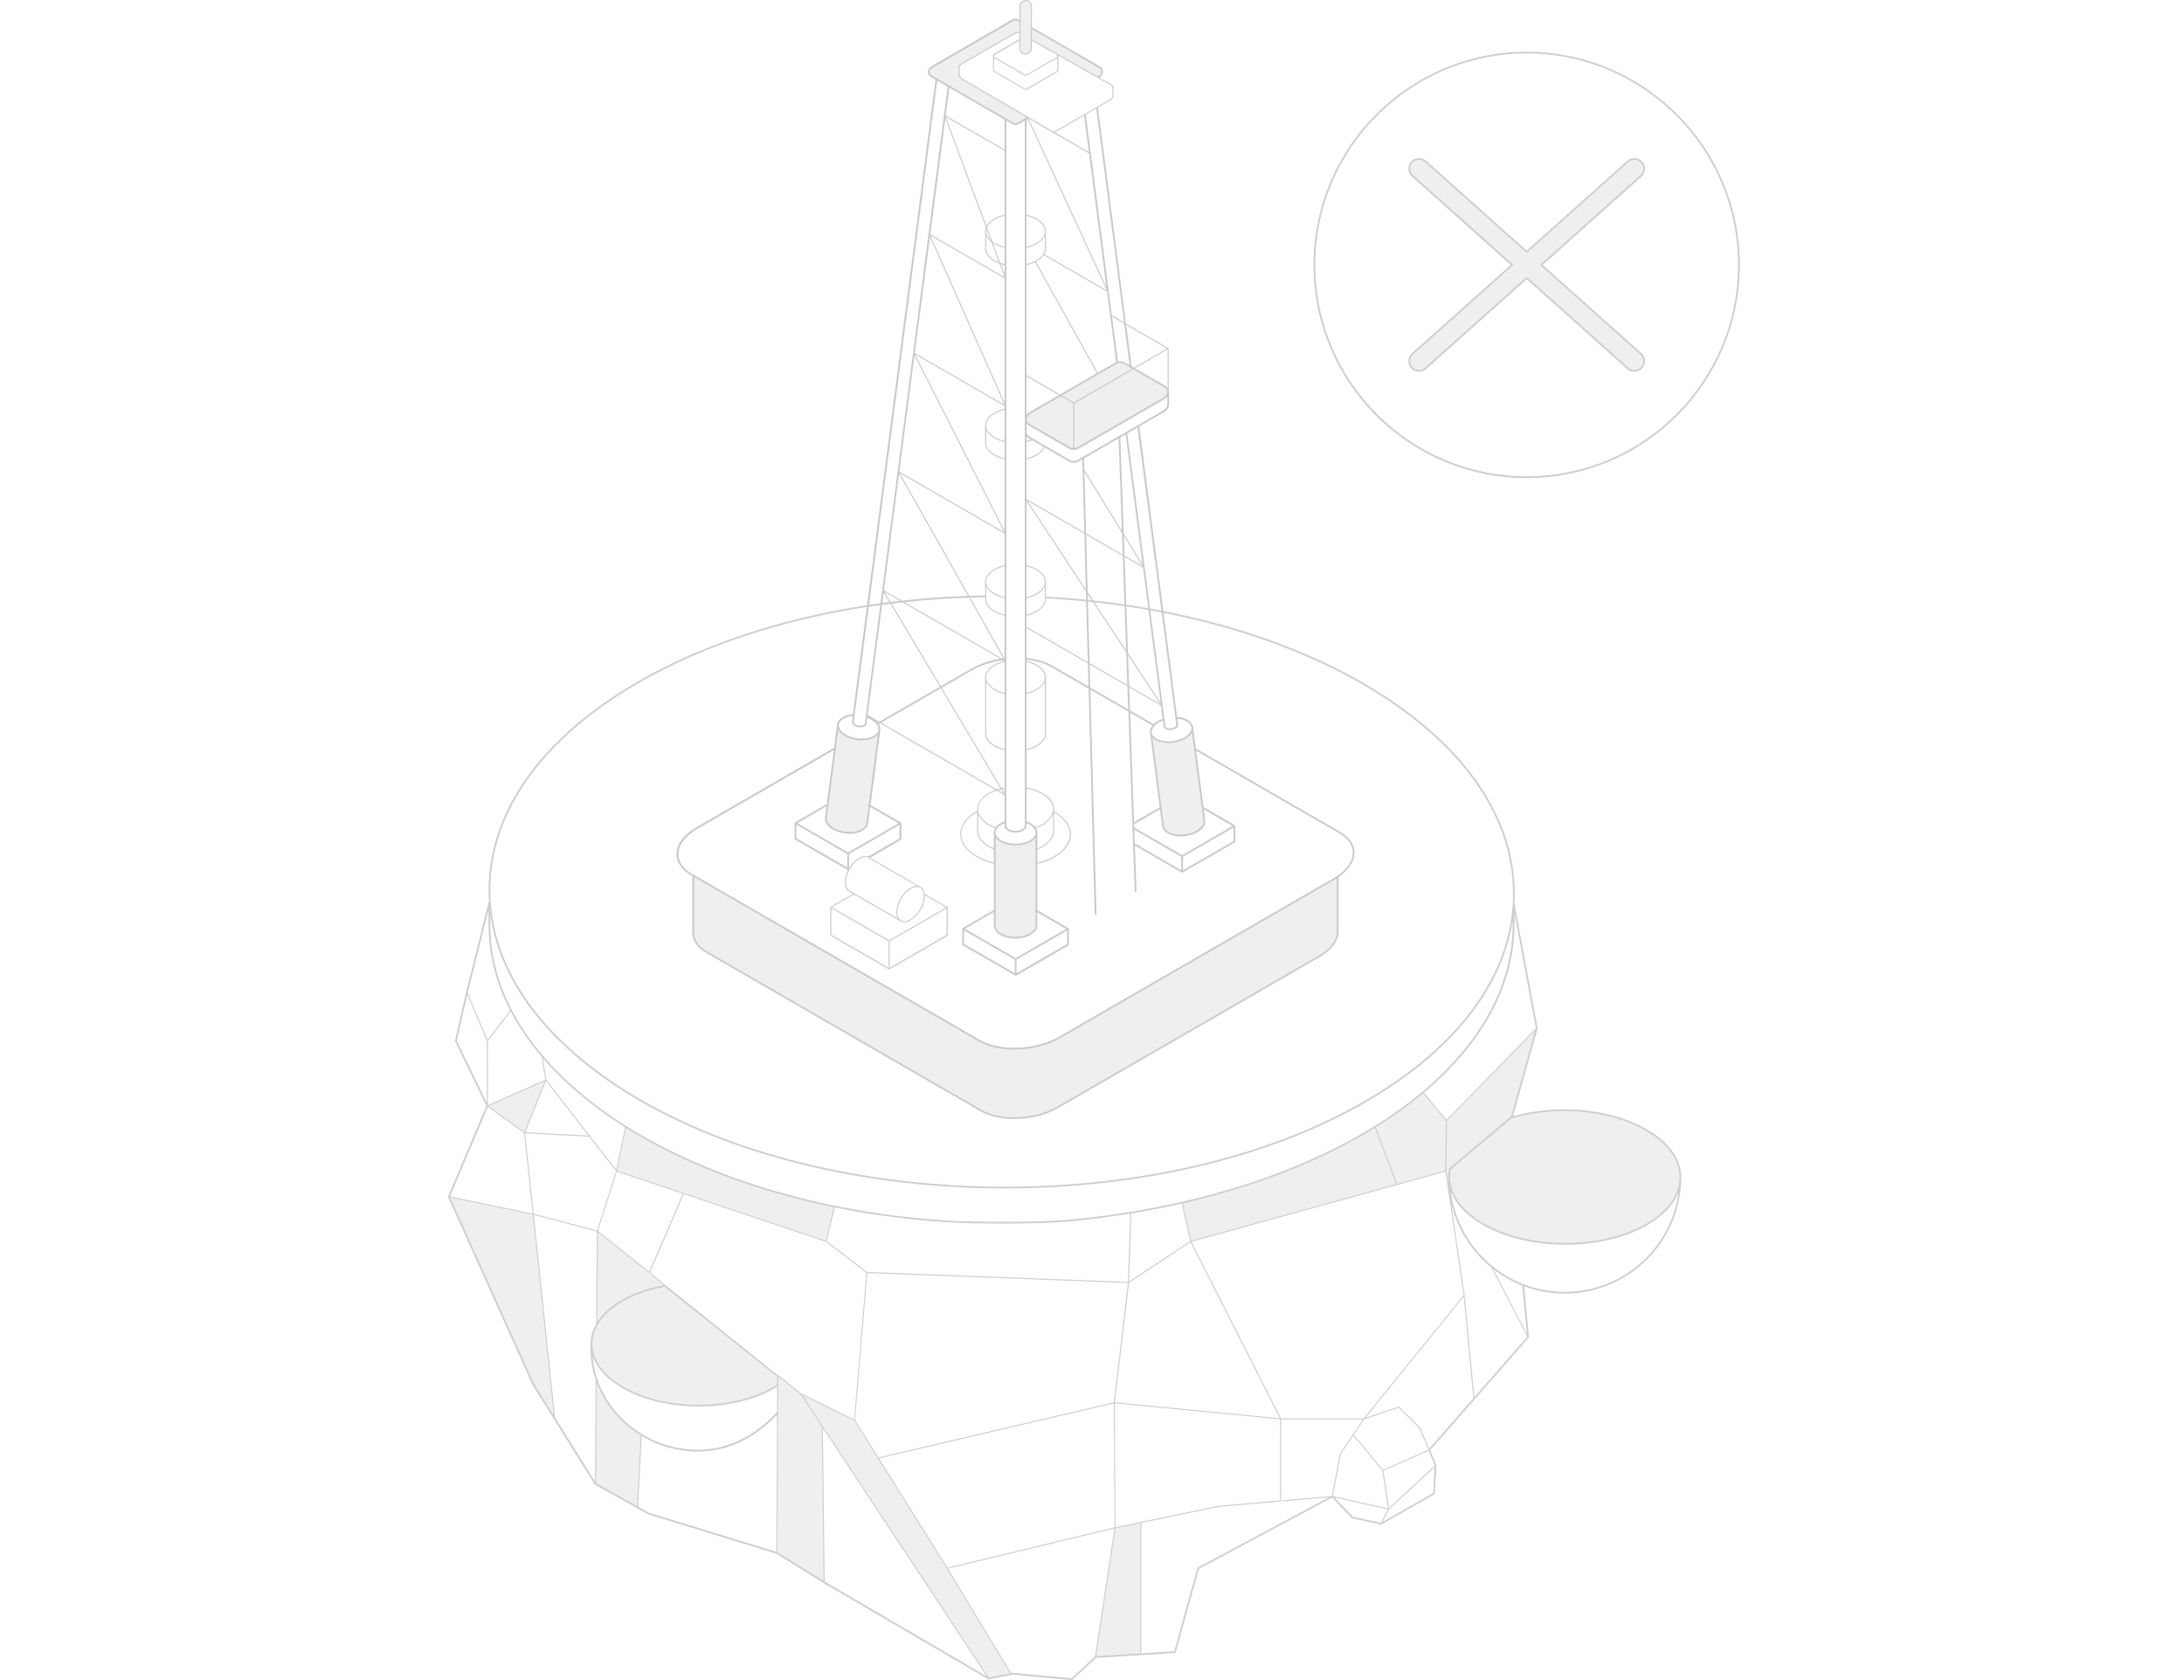 <svg width="390" height="300" viewBox="0 0 390 300" fill="none" xmlns="http://www.w3.org/2000/svg">
    <g opacity="0.3">
        <path d="M157.031 130.026C156.88 131.204 155.47 132.293 152.876 131.94C150.434 131.6 149.483 130.297 149.641 129.12L147.488 146.053C147.337 147.23 148.86 148.401 150.9 148.672C152.939 148.942 154.714 148.2 154.872 147.023L157.031 130.026Z" fill="#C9C9C9"/>
    </g>
    <g opacity="0.3">
        <path d="M205.496 131.197C205.949 132.016 207.592 132.859 209.67 132.494C212.823 131.946 212.937 130.222 212.786 129.044L215.064 146.525C215.215 147.702 213.692 148.873 211.652 149.144C209.613 149.408 207.838 148.672 207.68 147.495L205.943 134.137L205.496 131.197Z" fill="#C9C9C9"/>
    </g>
    <g opacity="0.3">
        <path d="M185.067 148.659V165.278C185.067 166.467 183.399 167.43 181.347 167.43C179.289 167.43 177.627 166.467 177.627 165.278L177.64 148.508C177.64 149.698 178.559 150.812 181.347 150.812C183.664 150.812 185.067 149.849 185.067 148.659Z" fill="#C9C9C9"/>
    </g>
    <g opacity="0.3">
        <path d="M274.419 183.596L258.291 200.107L258.19 209.279L258.637 212.162L259.084 208.391L270.056 199.484L274.419 183.596Z" fill="#C9C9C9"/>
    </g>
    <g opacity="0.3">
        <path d="M124.556 156.767L174.883 185.824C178.559 187.945 184.986 187.681 189.235 185.226L238.203 156.956L238.889 156.528V166.448C238.832 167.965 237.699 169.545 235.54 170.792L188.864 197.74C184.816 200.075 178.691 200.334 175.185 198.307L126.161 170.005C124.524 169.061 123.75 167.783 123.8 166.448V156.333L124.556 156.767Z" fill="#C9C9C9"/>
    </g>
    <g opacity="0.3">
        <path d="M191.049 79.983L183.842 75.822C182.828 75.236 182.954 74.21 184.125 73.537L199.226 65.032C199.661 64.78 200.316 64.755 200.693 64.969L207.901 69.13C208.914 69.716 208.788 70.742 207.618 71.415L192.516 79.919C192.076 80.171 191.421 80.197 191.049 79.983Z" fill="#C9C9C9"/>
    </g>
    <g opacity="0.3">
        <path d="M171.283 13.244V12.017C171.283 11.809 171.383 11.595 171.591 11.476L181.367 5.861C181.562 5.747 181.795 5.747 181.99 5.861L182.11 5.923L182.129 5.93C182.135 5.212 182.135 4.488 182.141 3.783L182.116 3.764L181.808 3.588C181.524 3.424 181.178 3.424 180.901 3.588L166.31 12.023C165.705 12.376 165.705 13.244 166.31 13.597L180.901 22.038C181.184 22.202 181.531 22.202 181.808 22.038L183.614 20.993L171.767 14.069C171.465 13.912 171.283 13.591 171.283 13.244Z" fill="#C9C9C9"/>
        <path d="M196.386 12.036L184.18 4.973C184.18 5.533 184.174 6.547 184.174 7.094L196.04 13.811L196.386 13.609C196.99 13.257 196.99 12.388 196.386 12.036Z" fill="#C9C9C9"/>
    </g>
    <g opacity="0.3">
        <path d="M183.136 9.631C183.13 9.631 183.13 9.631 183.136 9.631C182.563 9.625 182.11 9.165 182.116 8.605C182.129 6.496 182.141 3.229 182.16 1.121C182.167 0.56 182.62 0.107 183.18 0.107H183.186C183.753 0.113 184.206 0.573 184.2 1.133C184.187 3.242 184.168 6.503 184.156 8.611C184.156 9.178 183.696 9.631 183.136 9.631Z" fill="#C9C9C9"/>
    </g>
    <g opacity="0.3">
        <path d="M97.469 192.855C97.336 192.755 87.025 197.476 87.025 197.476L93.673 202.266L97.469 192.855Z" fill="#C9C9C9"/>
    </g>
    <g opacity="0.3">
        <path d="M269.785 199.591C277.566 197.236 287.411 197.973 293.983 201.769C302.078 206.44 302.116 213.993 294.077 218.639C286.032 223.285 272.952 223.259 264.863 218.589C260.198 215.894 258.209 212.25 258.902 208.756L269.785 199.591Z" fill="#C9C9C9"/>
    </g>
    <g opacity="0.3">
        <path d="M106.473 246.557L106.75 246.821C106.649 246.569 106.561 246.324 106.479 246.072L106.473 246.557Z" fill="#C9C9C9"/>
        <path d="M106.34 264.988L113.843 269.168L114.404 256.276C110.973 254.01 108.203 250.522 106.749 246.821L106.472 246.557L106.34 264.988Z" fill="#C9C9C9"/>
        <path d="M106.667 219.835L106.541 236.932C109.852 230.58 118.74 229.516 118.929 229.668L106.667 219.835Z" fill="#C9C9C9"/>
    </g>
    <g opacity="0.3">
        <path d="M138.984 245.688L138.72 277.294L147.167 282.551L146.84 254.683L143.007 248.886L138.984 245.688Z" fill="#C9C9C9"/>
    </g>
    <path opacity="0.3" d="M171.289 283.596C171.289 283.596 153.115 253.959 152.593 253.601C152.064 253.242 143.006 248.886 143.006 248.886L171.289 291.728L176.576 299.736L180.517 298.842L171.289 283.596Z" fill="#C9C9C9"/>
    <g opacity="0.3">
        <path d="M199.093 272.813L203.713 271.856V295.392L195.618 295.908L199.093 272.813Z" fill="#C9C9C9"/>
    </g>
    <g opacity="0.3">
        <path d="M111.746 201.039C121.856 207.478 134.622 212.483 149.018 215.435L147.552 221.673L122.045 213.106L110.104 209.096L111.746 201.039Z" fill="#C9C9C9"/>
    </g>
    <g opacity="0.3">
        <path d="M211.124 214.73C224.356 211.784 236.121 207.308 245.607 201.366L249.447 211.513L212.628 221.673L211.124 214.73Z" fill="#C9C9C9"/>
    </g>
    <g opacity="0.3">
        <path d="M245.607 201.366C248.717 199.415 251.581 197.337 254.175 195.134L258.292 200.107L258.191 209.096L249.447 211.507L245.607 201.366Z" fill="#C9C9C9"/>
    </g>
    <g opacity="0.3">
        <path d="M80.159 213.698L95.229 216.807L98.93 252.958L95.198 247.161L80.159 213.698Z" fill="#C9C9C9"/>
    </g>
    <g opacity="0.3">
        <path d="M118.778 229.542C116.083 230.064 113.339 230.926 111.192 232.167C103.771 236.453 103.808 243.422 111.274 247.734C118.746 252.046 130.813 252.071 138.235 247.784C138.462 247.652 138.669 247.513 138.877 247.381L138.909 245.707L118.778 229.542Z" fill="#C9C9C9"/>
    </g>
    <path d="M300.233 210.179C300.195 206.949 298.011 203.922 294.064 201.643C287.694 197.96 278.157 197.054 270.182 199.326L274.569 183.64C274.575 183.614 274.575 183.589 274.569 183.57L270.44 161.356C270.471 160.777 270.496 160.191 270.496 159.612C270.496 145.386 260.884 131.997 243.422 121.919C228.163 113.106 208.026 107.642 186.63 106.528L186.592 106.842C207.938 107.957 228.05 113.402 243.265 122.189C260.62 132.211 270.182 145.499 270.182 159.606C270.182 173.587 260.765 186.724 243.674 196.594C225.992 206.805 202.751 211.904 179.448 211.904C155.962 211.904 132.412 206.717 114.478 196.362C97.124 186.34 87.562 173.052 87.562 158.939C87.562 144.958 96.979 131.82 114.069 121.95C125.406 115.403 139.57 110.701 155.011 108.353C155.099 108.341 155.156 108.259 155.143 108.177C155.131 108.089 155.055 108.032 154.967 108.045C139.482 110.399 125.287 115.114 113.912 121.679C96.721 131.606 87.247 144.838 87.247 158.939C87.247 159.663 87.278 160.38 87.329 161.091C87.285 161.11 87.247 161.142 87.234 161.192L83.237 177.156L81.248 185.824C81.242 185.862 81.242 185.893 81.26 185.925L86.857 197.476L80.014 213.635C79.995 213.672 79.995 213.723 80.014 213.76L95.065 247.236L106.207 265.064C106.22 265.089 106.239 265.108 106.264 265.12L115.737 270.395L138.644 277.433L147.079 282.677L176.489 299.861C176.514 299.874 176.539 299.88 176.571 299.88C176.583 299.88 176.59 299.88 176.602 299.88L180.864 299.024L191.376 300C191.383 300 191.389 300 191.389 300C191.427 300 191.465 299.987 191.496 299.956L195.676 296.053L209.814 295.147C209.883 295.14 209.94 295.096 209.959 295.033L214.094 280.146L237.883 267.399L241.351 271.063C241.37 271.088 241.402 271.1 241.433 271.107L246.551 272.233C246.589 272.24 246.626 272.233 246.664 272.214L256.132 266.845C256.176 266.82 256.207 266.769 256.213 266.719L256.503 261.671C256.503 261.645 256.503 261.62 256.49 261.601L255.395 258.932L272.989 238.852C273.014 238.82 273.033 238.776 273.027 238.732L272.171 229.68C274.424 230.524 276.86 230.989 279.404 230.989C290.816 230.989 300.114 221.755 300.214 210.361C300.214 210.324 300.221 210.286 300.221 210.248C300.24 210.248 300.24 210.235 300.24 210.229C300.24 210.216 300.24 210.198 300.24 210.185C300.24 210.179 300.233 210.179 300.233 210.179ZM269.861 199.314C269.854 199.32 269.703 199.459 269.684 199.471L258.794 208.63C258.769 208.655 258.75 208.687 258.744 208.718C258.649 209.203 258.605 209.694 258.612 210.172C258.612 210.695 258.637 211.205 258.675 211.715L258.291 209.083L258.391 200.138L274.141 184.011L269.861 199.314ZM243.517 253.267H228.761L212.766 221.73L258.114 209.216L261.35 231.279L243.517 253.267ZM243.617 253.443L249.755 251.385L253.437 255.023C253.525 255.218 254.35 257.119 255.087 258.844C255.087 258.85 255.08 258.863 255.074 258.876L246.947 262.464L241.767 256.188L243.617 253.443ZM198.899 250.403L156.862 260.248L152.682 253.569L154.879 227.32L171.283 227.943L201.41 229.088L198.899 250.403ZM199.006 272.737L192.107 274.405L169.193 279.938L156.975 260.418L198.899 250.598L199.006 272.737ZM138.94 245.619C138.934 245.612 118.828 229.479 118.828 229.479H118.822C118.816 229.472 118.803 229.472 118.797 229.472L116.096 227.2L122.108 213.225L147.514 221.761L154.703 227.276L152.518 253.462L143.063 248.81L139.047 245.619C139.01 245.594 138.972 245.6 138.94 245.619ZM110.739 252.952C107.831 249.912 106.125 246.11 105.823 242.075C106.547 244.265 108.379 246.28 111.167 247.885C114.925 250.05 119.854 251.139 124.783 251.139C129.668 251.139 134.534 250.069 138.242 247.935C138.393 247.847 138.67 247.683 138.77 247.583L138.758 252.102C138.833 251.951 138.544 252.335 138.519 252.367C134.742 256.509 129.693 258.876 124.657 258.876C119.42 258.882 114.346 256.723 110.739 252.952ZM138.758 247.23L138.626 247.325C138.449 247.444 138.267 247.558 138.072 247.671C130.719 251.92 118.715 251.895 111.318 247.62C107.749 245.562 105.785 242.83 105.785 239.941C105.785 237.083 107.724 234.389 111.237 232.355C113.685 230.939 116.625 230.171 118.69 229.768L138.77 245.814L138.758 247.23ZM87.127 185.893L91.188 180.599C92.648 183.388 94.499 186.088 96.708 188.682L97.375 192.805L87.14 197.331L87.134 197.312L87.127 185.893ZM212.521 221.629L201.624 228.824L202.021 216.681C205.099 216.178 208.108 215.586 211.035 214.919C211.029 214.938 211.023 214.95 211.029 214.969L212.521 221.629ZM249.32 211.444L212.697 221.554L211.211 214.925C211.205 214.906 211.193 214.894 211.18 214.881C224.456 211.853 236.126 207.208 245.518 201.404L249.32 211.444ZM245.676 201.309C248.735 199.408 251.555 197.388 254.111 195.254L258.202 200.145L258.102 209.027L249.509 211.4L245.701 201.334C245.695 201.322 245.688 201.322 245.676 201.309ZM228.541 253.254L199.094 250.397L201.612 229.057L212.59 221.812L228.541 253.254ZM201.423 228.9L171.283 227.754L154.816 227.124L147.646 221.629L149.075 215.605C156.194 217.059 163.622 217.984 171.151 218.362C171.22 218.362 174.852 218.482 179.36 218.482C183.306 218.482 187.927 218.394 191.408 218.054C194.958 217.707 198.439 217.26 201.826 216.706L201.423 228.9ZM147.482 221.547L110.217 209.033L111.765 201.385C121.755 207.648 134.383 212.583 148.886 215.567L147.482 221.547ZM121.919 213.162L115.939 227.074L106.78 219.797L110.166 209.216L121.919 213.162ZM110.059 208.876L97.564 192.818L96.941 188.959C100.806 193.441 105.748 197.589 111.602 201.278L110.059 208.876ZM105.074 202.77L93.819 202.172L97.501 193.044L105.074 202.77ZM97.3 193.038L93.636 202.115L87.222 197.495L97.3 193.038ZM105.225 202.971L110.009 209.115L106.616 219.715L95.317 216.732L93.781 202.367L105.225 202.971ZM106.767 220.024L115.92 227.294L118.526 229.491C116.442 229.9 113.528 230.681 111.079 232.091C109.09 233.237 107.592 234.603 106.648 236.095L106.767 220.024ZM228.604 253.45L228.579 267.928L217.544 268.884L199.188 272.699L199.081 250.585L228.604 253.45ZM270.446 165.026C270.446 164.887 270.446 164.617 270.452 164.283C270.452 163.937 270.459 163.534 270.459 163.131L274.261 183.583L274.242 183.64L258.297 199.968L254.256 195.134C264.529 186.504 270.446 176.117 270.446 165.026ZM114.321 196.632C132.305 207.012 155.899 212.212 179.448 212.212C202.802 212.212 226.105 207.101 243.831 196.865C259.09 188.059 268.255 176.646 270.131 164.34C270.131 164.642 270.125 164.894 270.125 165.026C270.125 191.168 237.008 213.339 191.376 217.751C183.936 218.469 171.283 218.06 171.157 218.06C163.616 217.682 156.176 216.751 149.043 215.29C134.484 212.306 121.825 207.352 111.828 201.07L111.677 200.976C96.519 191.395 87.555 178.736 87.555 165.252C87.555 165.108 87.555 164.837 87.549 164.503C87.549 164.132 87.543 163.698 87.543 163.269C89.293 175.859 98.641 187.58 114.321 196.632ZM83.539 177.231L87.234 162.489C87.234 163.106 87.241 163.899 87.241 164.497C87.241 164.831 87.247 165.101 87.247 165.24C87.247 170.465 88.582 175.563 91.087 180.41L87.052 185.673L83.527 177.282L83.539 177.231ZM81.569 185.843L83.457 177.597L86.932 185.881V196.922L81.569 185.843ZM87.121 197.658L93.586 202.316L95.122 216.688L80.354 213.641L87.121 197.658ZM95.342 247.092L80.398 213.842L95.141 216.883L98.886 252.763L95.342 247.092ZM106.251 264.541L99.119 253.128L95.336 216.927L106.578 219.904L106.459 236.416C105.81 237.542 105.471 238.732 105.471 239.953C105.471 239.972 105.471 239.991 105.471 240.01C105.471 240.01 105.471 240.01 105.471 240.016C105.376 242.219 105.691 244.379 106.383 246.424L106.251 264.541ZM106.459 264.868L106.44 264.843L106.566 246.941C107.416 249.219 108.744 251.334 110.5 253.173C111.665 254.387 112.98 255.439 114.403 256.307L113.761 268.935L106.459 264.868ZM138.626 277.099L115.863 270.112L113.95 269.042L114.592 256.421C117.607 258.221 121.088 259.209 124.657 259.209C129.718 259.209 134.792 256.855 138.613 252.738C138.613 252.738 138.764 252.631 138.764 252.996L138.626 277.099ZM138.814 277.162L138.984 245.808L142.937 248.949L146.746 254.721L147.067 282.299L138.814 277.162ZM147.262 282.418L146.941 255.017L176.181 299.32L147.262 282.418ZM180.373 298.81L176.609 299.566L176.552 299.534L146.928 254.646C146.922 254.627 146.916 254.614 146.903 254.601L143.284 249.119L152.537 253.67L169.074 280.096L180.392 298.791C180.379 298.804 180.373 298.804 180.373 298.81ZM195.544 295.776C195.531 295.782 195.518 295.782 195.512 295.789L191.339 299.685L180.537 298.684L169.294 280.108L191.42 274.764L198.987 272.938L195.544 295.776ZM203.626 295.235L195.745 295.738L199.182 272.894L203.626 271.969V295.235ZM237.851 267.084C237.851 267.084 237.851 267.084 237.845 267.084L237.732 267.147L228.976 267.902C228.925 267.909 228.887 267.953 228.887 268.003C228.894 268.054 228.931 268.091 228.982 268.091H228.988L237.31 267.374L213.893 279.913C213.855 279.932 213.83 279.97 213.818 280.007L209.694 294.851L203.815 295.228V271.938L217.576 269.08L228.686 268.117C228.736 268.11 228.774 268.072 228.774 268.022L228.799 253.462H243.384L239.261 259.574C239.255 259.587 239.249 259.6 239.249 259.612L237.851 267.084ZM238.04 267.109L239.431 259.663L241.66 256.351L246.834 262.615L247.866 269.344L238.084 267.153L238.04 267.109ZM246.582 271.919L246.576 271.925L241.559 270.823L238.317 267.399L247.841 269.533L246.582 271.919ZM255.917 266.625L246.891 271.749L248.062 269.527L256.188 261.96L255.917 266.625ZM256.201 261.689L248.049 269.275L247.029 262.634L255.118 259.058L256.201 261.689ZM255.225 258.674C254.457 256.88 253.607 254.929 253.607 254.929C253.601 254.916 253.595 254.91 253.588 254.897L249.849 251.209C249.824 251.183 249.786 251.177 249.755 251.183L243.838 253.166L261.375 231.543L263.1 249.685L255.225 258.674ZM272.725 238.707L263.276 249.49L261.545 231.298L259.109 214.698C260.141 219.344 262.722 223.41 266.291 226.319L272.718 238.638L272.725 238.707ZM272.649 238.128L266.631 226.589C268.199 227.811 269.942 228.811 271.818 229.548L272.649 238.128ZM279.422 230.681C268.967 230.681 260.324 222.812 259.077 212.69C259.921 214.95 261.866 217.04 264.781 218.727C268.86 221.081 274.21 222.259 279.548 222.259C284.842 222.259 290.13 221.1 294.152 218.777C296.985 217.141 298.892 215.114 299.736 212.892C298.408 222.919 289.809 230.681 279.422 230.681ZM299.918 210.361C299.868 213.433 297.772 216.316 293.995 218.501C286.013 223.108 272.977 223.089 264.938 218.45C261.086 216.222 258.958 213.276 258.92 210.204C258.92 210.198 258.92 210.191 258.92 210.179C258.914 209.732 258.958 209.285 259.04 208.838L269.861 199.736C277.836 197.331 287.492 198.206 293.907 201.907C297.778 204.142 299.912 207.094 299.925 210.223C299.925 210.267 299.925 210.317 299.918 210.361Z" fill="#CECECE"/>
    <path d="M239.318 148.54L213.547 133.659L213.05 129.838C212.924 128.856 211.778 128.132 210.192 128.012L203.444 76.149C203.438 76.117 207.712 73.688 207.712 73.688C208.379 73.303 208.757 72.781 208.757 72.259V70.024C208.757 70.018 208.75 70.018 208.75 70.011C208.75 69.999 208.757 69.98 208.757 69.967C208.757 69.848 208.732 69.734 208.694 69.621V62.237C208.694 62.231 208.688 62.231 208.688 62.225C208.688 62.218 208.688 62.212 208.681 62.206C208.681 62.199 208.681 62.199 208.681 62.193C208.681 62.187 208.675 62.187 208.669 62.187C208.662 62.181 208.656 62.174 208.65 62.168C208.643 62.168 208.643 62.162 208.643 62.155L201.064 57.78L196.066 19.187C196.054 19.099 195.985 19.136 195.896 19.149C195.808 19.162 195.752 19.237 195.758 19.325L200.731 57.585L198.54 56.213C198.496 56.188 198.44 56.2 198.408 56.245C198.383 56.289 198.395 56.345 198.44 56.377L200.756 57.825L201.719 65.221L200.788 64.68C200.573 64.554 200.095 64.478 199.642 64.554L198.609 56.805L193.895 20.458C193.888 20.395 198.314 17.909 198.314 17.909C198.635 17.726 198.83 17.38 198.817 17.015L198.83 15.699C198.836 15.611 198.824 15.259 198.471 15.082L196.28 13.842L196.45 13.742C196.784 13.546 196.985 13.207 196.985 12.816C196.985 12.426 196.784 12.086 196.45 11.891L184.257 4.86C184.264 3.299 184.276 1.712 184.276 1.127C184.282 0.51 183.785 0.006 183.162 0C182.551 0 182.048 0.497 182.048 1.108C182.048 1.536 182.041 2.48 182.035 3.557C181.985 3.519 181.89 3.456 181.878 3.45C181.55 3.261 181.141 3.261 180.808 3.45L166.222 11.885C165.889 12.08 165.687 12.42 165.687 12.81C165.687 13.2 165.889 13.54 166.222 13.735L167.06 14.22L152.305 127.527C150.737 127.653 149.604 128.371 149.478 129.347L148.937 133.533L124.393 147.702C122.108 149.018 120.799 150.781 120.799 152.524C120.799 153.978 121.712 155.307 123.361 156.257L123.638 156.414V166.423C123.638 166.43 123.632 166.43 123.632 166.436C123.575 167.877 124.444 169.193 126.074 170.131L175.098 198.433C176.703 199.358 178.863 199.817 181.116 199.817C183.835 199.817 186.7 199.156 188.934 197.866L235.611 170.918C237.726 169.697 238.972 168.066 239.035 166.442V166.436V156.61C240.842 155.363 241.868 153.808 241.868 152.272C241.88 150.818 240.968 149.49 239.318 148.54ZM214.901 146.544C214.97 147.054 214.674 147.589 214.076 148.049C213.453 148.527 212.584 148.861 211.621 148.987C209.67 149.238 207.97 148.565 207.825 147.469L205.779 131.688C206.346 132.299 207.416 132.683 208.662 132.683C208.933 132.683 209.21 132.664 209.493 132.626C210.507 132.494 211.432 132.142 212.099 131.632C212.439 131.374 212.691 131.084 212.848 130.788L214.901 146.544ZM215.215 146.506L214.957 144.517L220.113 147.495L211.092 152.707L202.531 147.765L202.512 147.174L207.133 144.505L207.523 147.514C207.668 148.609 209.084 149.358 210.834 149.358C211.105 149.358 211.382 149.339 211.665 149.301C212.678 149.169 213.604 148.817 214.271 148.307C214.964 147.772 215.297 147.136 215.215 146.506ZM220.27 147.765V150.189L211.25 155.401V152.977L220.27 147.765ZM210.935 152.977V155.401L202.632 150.611L202.544 148.137L210.935 152.977ZM183.313 123.719V118.186C185.277 118.645 186.586 119.741 186.586 120.956C186.586 122.17 185.277 123.266 183.313 123.719ZM186.586 121.755V130.996C186.586 132.211 185.277 133.306 183.313 133.766V123.92C184.956 123.543 186.152 122.724 186.586 121.755ZM184.956 147.891C184.969 147.891 185.088 147.847 185.101 147.847C186.599 147.274 187.631 146.399 188.034 145.405V148.376C188.047 149.389 187.361 150.346 186.114 151.07C185.844 151.227 185.548 151.366 185.233 151.492V148.665C185.233 147.841 184.503 147.085 183.319 146.676V140.828C186.102 141.319 188.034 142.805 188.034 144.486C188.034 145.77 186.914 146.96 185.038 147.677C185.025 147.684 184.918 147.721 184.899 147.728C184.849 147.765 184.874 147.797 184.893 147.828C184.893 147.86 184.918 147.891 184.956 147.891ZM188.217 148.37V145.059C190.042 146.116 191.049 147.514 191.049 148.993C191.049 150.46 190.055 151.844 188.248 152.889C187.373 153.393 186.353 153.79 185.227 154.066V151.687C185.573 151.549 185.9 151.397 186.202 151.227C187.512 150.472 188.229 149.459 188.217 148.37ZM181.374 171.088L172.291 165.844L177.465 162.854V165.278C177.465 166.549 179.202 167.588 181.343 167.588C183.483 167.588 185.22 166.549 185.22 165.278V162.892L190.395 165.882L181.374 171.088ZM190.558 166.146V168.57L181.532 173.782V171.358L190.558 166.146ZM181.217 171.358V173.782L172.133 168.538V166.115L181.217 171.358ZM177.66 147.665C175.784 146.953 174.664 145.757 174.664 144.473C174.664 143.095 175.967 141.848 177.975 141.175L179.379 141.987V146.67C178.195 147.079 177.465 147.835 177.465 148.659V151.46C177.163 151.335 176.88 151.202 176.615 151.051C175.545 150.434 174.865 149.616 174.695 148.747L174.664 148.59V145.405C175.06 146.399 176.093 147.274 177.591 147.847C177.604 147.853 177.629 147.86 177.635 147.866C177.711 147.898 177.887 147.942 177.899 147.904C177.912 147.872 177.899 147.784 177.818 147.74C177.767 147.702 177.685 147.671 177.66 147.665ZM154.948 127.66L157.51 107.994C158.008 107.925 158.499 107.869 158.996 107.806L167.84 122.63L157.038 128.868L154.948 127.66ZM156.849 128.975L156.73 129.044C156.642 128.937 156.547 128.837 156.434 128.736L156.849 128.975ZM154.992 127.905C154.967 127.899 154.948 127.886 154.923 127.88V127.867L154.992 127.905ZM179.379 21.358V26.709L168.879 20.647L169.527 15.655L179.379 21.358ZM181.349 150.655C179.385 150.655 177.786 149.761 177.786 148.659C177.786 147.992 178.397 147.375 179.385 147.004V147.463C179.385 148.137 180.247 148.665 181.349 148.665C182.451 148.665 183.313 148.137 183.313 147.463V147.004C184.301 147.375 184.912 147.998 184.912 148.659C184.912 149.761 183.313 150.655 181.349 150.655ZM184.912 149.572V165.278C184.912 166.379 183.313 167.273 181.349 167.273C179.385 167.273 177.786 166.379 177.786 165.278V149.572C178.378 150.397 179.756 150.969 181.349 150.969C182.942 150.969 184.314 150.39 184.912 149.572ZM161.18 107.554L178.63 117.626C176.685 117.947 174.884 118.564 173.373 119.432L168.004 122.536L159.204 107.78C159.858 107.705 160.519 107.629 161.18 107.554ZM159.027 107.491L157.957 105.691L160.721 107.283C160.154 107.352 159.588 107.422 159.027 107.491ZM176.256 40.621C176.64 39.689 177.792 38.902 179.379 38.531V44.064C178.491 43.856 177.742 43.523 177.182 43.101L176.256 40.621ZM176.892 42.855C176.401 42.396 176.105 41.861 176.105 41.3C176.105 41.162 176.131 41.03 176.162 40.898L176.892 42.855ZM176.162 40.363L168.904 20.88L179.385 26.929V38.342C177.818 38.694 176.647 39.444 176.162 40.363ZM176.105 42.1C176.288 42.509 176.596 42.887 177.024 43.22L178.378 46.859C176.987 46.305 176.105 45.398 176.105 44.404V42.1ZM177.301 43.409C177.862 43.781 178.567 44.077 179.385 44.259V47.161C179.114 47.098 178.863 47.023 178.617 46.941L177.301 43.409ZM179.379 47.356V48.999L178.699 47.174C178.919 47.243 179.146 47.306 179.379 47.356ZM176.105 75.96C176.105 74.745 177.415 73.65 179.379 73.19V78.723C177.415 78.27 176.105 77.175 176.105 75.96ZM179.379 78.925V81.827C177.415 81.367 176.105 80.272 176.105 79.057V76.759C176.54 77.735 177.742 78.553 179.379 78.925ZM175.917 75.96V79.057C175.917 80.373 177.308 81.55 179.379 82.022V94.744L163.428 63.288L179.379 72.498V73.001C177.308 73.474 175.917 74.651 175.917 75.96ZM176.105 120.956C176.105 119.741 177.415 118.645 179.379 118.186V123.719C177.415 123.259 176.105 122.17 176.105 120.956ZM179.379 123.914V133.759C177.415 133.3 176.105 132.204 176.105 130.99V121.749C176.54 122.731 177.736 123.543 179.379 123.914ZM179.354 117.525L173.241 106.698C174.135 106.666 175.023 106.647 175.917 106.635V106.975C175.917 108.29 177.308 109.467 179.379 109.94V117.519C179.372 117.525 179.366 117.525 179.354 117.525ZM176.105 106.981V104.683C176.54 105.659 177.742 106.471 179.379 106.849V109.751C177.415 109.291 176.105 108.196 176.105 106.981ZM176.105 103.884C176.105 102.669 177.415 101.574 179.379 101.114V106.647C177.415 106.194 176.105 105.099 176.105 103.884ZM175.917 103.884V106.326C174.966 106.339 174.016 106.364 173.065 106.396L160.696 84.496L179.379 95.285V100.925C177.308 101.391 175.917 102.568 175.917 103.884ZM179.152 117.556C179.077 117.569 179.001 117.575 178.932 117.588L161.501 107.522C165.303 107.113 169.162 106.843 173.034 106.71L179.152 117.556ZM173.531 119.709C175.105 118.803 177.012 118.173 179.07 117.884L179.297 118.016C177.27 118.501 175.917 119.659 175.917 120.956V130.996C175.917 132.311 177.308 133.489 179.379 133.961V140.633C179.202 140.665 179.026 140.696 178.856 140.734L168.161 122.813L173.531 119.709ZM179.19 141.659L178.22 141.099C178.397 141.042 178.579 140.998 178.768 140.948L179.19 141.659ZM178.963 140.904C179.102 140.872 179.24 140.847 179.385 140.822V141.609L178.963 140.904ZM166.166 42.081L179.379 49.71V71.887L166.166 42.081ZM176.055 40.621C175.973 40.841 175.917 41.068 175.917 41.3V44.398C175.917 45.505 176.911 46.513 178.466 47.086L179.36 49.477L166.128 41.836L168.816 21.176L176.055 40.621ZM179.335 72.252L163.365 63.03L166.065 42.314L179.335 72.252ZM179.309 95.021L160.601 84.219L163.302 63.458L179.309 95.021ZM172.851 106.402C168.879 106.54 164.932 106.824 161.036 107.258L157.844 105.414L160.551 84.622L172.851 106.402ZM158.82 107.516C158.398 107.566 157.97 107.617 157.548 107.673L157.794 105.798L158.82 107.516ZM168.004 122.901L178.667 140.778C178.434 140.835 178.214 140.898 177.994 140.967L157.353 129.051L168.004 122.901ZM176.521 151.215C176.81 151.385 177.131 151.53 177.465 151.668V154.041C176.357 153.758 175.35 153.368 174.488 152.864C172.656 151.807 171.642 150.403 171.642 148.924C171.642 147.457 172.637 146.072 174.444 145.027C174.456 145.021 174.462 145.014 174.475 145.008V148.596L174.507 148.773C174.689 149.704 175.407 150.567 176.521 151.215ZM182.998 117.6C182.998 117.607 182.998 117.607 182.998 117.6V147.463C182.998 147.942 182.243 148.351 181.349 148.351C180.455 148.351 179.7 147.942 179.7 147.463V21.535L180.82 22.183C180.984 22.277 181.166 22.328 181.355 22.328C181.538 22.328 181.727 22.277 181.89 22.183L182.998 21.509V117.6ZM186.586 104.683V106.981C186.586 108.196 185.277 109.291 183.313 109.751V106.849C184.956 106.471 186.152 105.659 186.586 104.683ZM183.313 106.647V101.114C185.277 101.574 186.586 102.669 186.586 103.884C186.586 105.099 185.277 106.194 183.313 106.647ZM186.775 106.981V103.884C186.775 102.568 185.384 101.391 183.313 100.919V89.519L193.907 105.584L194.253 118.236L183.313 111.922V109.946C185.384 109.474 186.775 108.29 186.775 106.981ZM193.901 105.231L183.477 89.431L193.63 95.291L193.901 105.231ZM193.643 84.25L200.347 95.147L200.485 99.031L193.939 95.254L193.643 84.25ZM193.951 95.474L200.498 99.251L201.096 116.134L194.228 105.722L193.951 95.474ZM200.687 95.688L203.985 101.045L200.813 99.213L200.687 95.688ZM200.819 99.44L204.105 101.335L207.246 125.463L201.43 116.644L200.819 99.44ZM200.668 95.304L200.057 78.1L201.002 77.559L204.023 100.762L200.668 95.304ZM200.334 94.763L193.63 83.866L193.574 81.846L199.749 78.283L200.334 94.763ZM193.624 95.071L183.313 89.116V82.022C184.906 81.663 186.114 80.87 186.567 79.913L190.986 82.463C191.182 82.576 191.433 82.632 191.704 82.632C192.019 82.632 192.346 82.557 192.61 82.406L193.271 82.028L193.624 95.071ZM183.313 81.827V78.925C183.666 78.843 184.005 78.742 184.326 78.623L186.404 79.825C185.982 80.725 184.83 81.474 183.313 81.827ZM183.313 78.73V77.905C183.439 78.05 183.59 78.188 183.785 78.302L184.112 78.49C183.854 78.585 183.59 78.667 183.313 78.73ZM183.313 74.103V67.216L189.098 70.559L184.068 73.461C183.747 73.644 183.489 73.864 183.313 74.103ZM184.226 73.732L189.413 70.735L191.647 72.026V80.014C191.459 80.007 191.276 79.976 191.144 79.9L183.936 75.74C183.546 75.513 183.332 75.211 183.332 74.883C183.332 74.481 183.659 74.059 184.226 73.732ZM189.287 70.446L183.313 66.996V47.356C183.873 47.23 184.383 47.048 184.83 46.827L195.871 66.644L189.287 70.446ZM183.313 47.161V44.259C184.956 43.888 186.158 43.076 186.586 42.1V44.398C186.586 45.612 185.277 46.708 183.313 47.161ZM183.313 44.064V38.531C185.277 38.99 186.586 40.086 186.586 41.3C186.586 42.515 185.277 43.604 183.313 44.064ZM183.313 112.136L194.26 118.457L194.373 122.586L187.883 118.84C186.656 118.129 185.076 117.67 183.313 117.481V112.136ZM194.235 106.087L201.102 116.505L201.31 122.315L194.568 118.425L194.235 106.087ZM201.323 122.536L201.467 126.684L194.688 122.768L194.574 118.639L201.323 122.536ZM201.442 117.009L207.177 125.702L201.637 122.504L201.442 117.009ZM207.315 125.998L207.624 128.358C206.956 128.598 206.403 128.925 206.012 129.309L201.795 126.873L201.65 122.724L207.315 125.998ZM205.798 129.548C205.471 129.951 205.301 130.398 205.364 130.845L207.095 144.165L202.506 146.815L201.814 127.244L205.798 129.548ZM210.268 129.812C210.368 129.668 210.406 129.51 210.375 129.378L210.242 128.339C211.621 128.459 212.641 129.076 212.748 129.882C212.817 130.392 212.521 130.927 211.923 131.386C211.3 131.865 210.431 132.198 209.468 132.324C207.517 132.576 205.817 131.902 205.672 130.807C205.565 130.008 206.384 129.158 207.668 128.686L207.8 129.705C207.85 130.102 208.329 130.373 208.933 130.373C209.021 130.373 209.116 130.366 209.21 130.354C209.67 130.285 210.072 130.083 210.268 129.812ZM210.06 129.428C210.072 129.491 210.054 129.561 210.003 129.63C209.865 129.825 209.531 129.989 209.16 130.033C208.574 130.108 208.134 129.894 208.102 129.655L207.945 128.428C207.945 128.421 207.951 128.415 207.945 128.409C207.945 128.409 207.938 128.409 207.938 128.402L201.291 77.389L203.135 76.325L210.06 129.428ZM208.442 72.259C208.442 72.668 208.115 73.09 207.554 73.411L192.453 82.129C192.069 82.349 191.471 82.381 191.144 82.192L183.936 78.031C183.54 77.804 183.326 77.496 183.332 77.162L183.344 75.658C183.464 75.79 183.603 75.916 183.785 76.017L190.993 80.177C191.188 80.291 191.44 80.347 191.71 80.347C192.025 80.347 192.352 80.272 192.617 80.121L207.718 71.403C208.027 71.22 208.278 71.012 208.455 70.786L208.442 72.259ZM191.836 80.02V72.032L202.361 65.957L207.838 69.118C208.228 69.344 208.442 69.646 208.442 69.974C208.442 70.383 208.115 70.805 207.548 71.132L192.447 79.85C192.277 79.945 192.057 80.001 191.836 80.02ZM208.511 69.287C208.385 69.124 208.215 68.966 207.995 68.841L202.676 65.769L208.505 62.401V69.287H208.511ZM201.102 58.02L208.411 62.237L202.487 65.655L202.065 65.41L201.102 58.02ZM200.636 64.95L202.179 65.838L191.748 71.862L189.608 70.628L199.333 65.013C199.711 64.793 200.309 64.768 200.636 64.95ZM199.321 64.68C199.27 64.705 199.214 64.717 199.17 64.743L196.035 66.555L184.994 46.746C185.604 46.418 186.083 46.015 186.385 45.562L197.684 52.084L199.321 64.68ZM186.492 45.405C186.674 45.084 186.775 44.744 186.775 44.398V41.3C186.775 39.985 185.384 38.808 183.313 38.336V21.327L183.496 21.22L197.634 51.838L186.492 45.405ZM197.577 51.272L183.672 21.151L183.678 21.157L187.801 23.568C187.845 23.593 194.461 27.389 194.461 27.389L197.577 51.272ZM194.436 27.15L188.349 23.631C188.412 23.618 188.468 23.593 188.525 23.562C188.525 23.562 193.586 20.622 193.586 20.641L194.436 27.15ZM198.389 15.246C198.622 15.353 198.654 15.681 198.654 15.699L198.641 17.015C198.647 17.317 198.49 17.594 198.232 17.745L188.431 23.398C188.349 23.442 188.192 23.518 188.022 23.442L183.666 20.924L171.819 14.006C171.554 13.849 171.384 13.559 171.384 13.251V12.03C171.384 12.023 171.384 12.023 171.384 12.017C171.384 11.828 171.485 11.652 171.649 11.557L181.425 5.942C181.588 5.848 181.79 5.848 181.953 5.942L182.035 5.986C182.035 6.345 182.029 6.685 182.029 6.994L177.534 9.593C177.402 9.669 177.32 9.807 177.32 9.965V12.357C177.32 12.577 177.44 12.778 177.629 12.892L182.948 15.995C183.017 16.033 183.086 16.052 183.162 16.052C183.237 16.052 183.313 16.033 183.376 15.995L188.695 12.923C188.884 12.816 188.997 12.615 188.991 12.401V9.921L198.389 15.246ZM177.503 10.324C177.515 10.33 177.515 10.342 177.528 10.349L182.942 13.477C183.011 13.515 183.08 13.534 183.156 13.534C183.231 13.534 183.307 13.515 183.37 13.477L188.777 10.349C188.783 10.342 188.79 10.336 188.796 10.33V12.413C188.796 12.558 188.72 12.697 188.594 12.772L183.275 15.844C183.2 15.888 183.105 15.888 183.03 15.844L177.711 12.741C177.578 12.665 177.497 12.521 177.497 12.369V10.324H177.503ZM184.27 5.187L196.306 12.174C196.538 12.313 196.683 12.552 196.683 12.823C196.683 13.093 196.545 13.339 196.306 13.471L195.972 13.66L184.257 7.031C184.264 6.49 184.264 5.848 184.27 5.187ZM182.249 1.12C182.249 0.611 182.671 0.201 183.181 0.201C183.691 0.208 184.106 0.623 184.1 1.133C184.094 2.436 184.056 8.611 184.056 8.611C184.056 9.121 183.634 9.537 183.13 9.537H183.124C182.614 9.537 182.199 9.115 182.205 8.605C182.205 8.605 182.243 2.424 182.249 1.12ZM183.13 9.726C183.747 9.726 184.251 9.228 184.251 8.618C184.251 8.618 184.251 8.064 184.257 7.258L188.683 9.763C188.689 9.763 188.695 9.77 188.701 9.776C188.771 9.814 188.802 9.883 188.808 9.965V10.009C188.802 10.084 188.764 10.154 188.695 10.198L183.288 13.326C183.212 13.37 183.118 13.37 183.042 13.326L177.629 10.198C177.553 10.154 177.509 10.078 177.509 9.99C177.509 9.902 177.553 9.826 177.629 9.782L182.029 7.239C182.023 8.057 182.023 8.618 182.023 8.618C182.016 9.222 182.514 9.726 183.13 9.726ZM166.008 12.823C166.008 12.552 166.147 12.306 166.386 12.174L180.971 3.739C181.204 3.607 181.494 3.607 181.727 3.739C181.739 3.745 181.978 3.89 182.041 3.928C182.035 4.539 182.035 5.174 182.029 5.779C181.809 5.659 181.538 5.659 181.324 5.785L171.548 11.4C171.328 11.526 171.195 11.752 171.189 12.011C171.189 12.017 171.189 12.017 171.189 12.023V13.251C171.189 13.628 171.391 13.981 171.718 14.17L183.326 20.949L181.727 21.919C181.494 22.051 181.211 22.051 180.978 21.919L166.392 13.477C166.153 13.339 166.008 13.093 166.008 12.823ZM167.362 14.403L169.231 15.485L157.227 107.724C156.541 107.818 155.855 107.913 155.175 108.02L167.362 14.403ZM155.137 108.341C155.817 108.24 156.503 108.139 157.189 108.045L154.602 127.924C154.602 127.924 154.596 127.924 154.596 127.93C154.596 127.937 154.596 127.943 154.596 127.949L154.439 129.177C154.426 129.296 154.313 129.403 154.136 129.479C153.929 129.567 153.664 129.592 153.381 129.554C153.104 129.517 152.852 129.422 152.67 129.284C152.519 129.17 152.443 129.032 152.456 128.919L155.137 108.341ZM152.273 127.855L152.141 128.874C152.109 129.107 152.229 129.34 152.475 129.529C152.695 129.699 153.003 129.819 153.337 129.863C153.431 129.875 153.519 129.882 153.614 129.882C153.847 129.882 154.067 129.844 154.256 129.762C154.546 129.642 154.715 129.447 154.747 129.214L154.879 128.195C156.163 128.667 156.975 129.517 156.875 130.316C156.73 131.405 155.024 132.085 153.079 131.833C152.122 131.707 151.247 131.374 150.624 130.895C150.026 130.436 149.736 129.901 149.799 129.391C149.906 128.598 150.913 127.981 152.273 127.855ZM149.686 130.31C149.85 130.606 150.101 130.895 150.435 131.153C151.102 131.663 152.028 132.016 153.041 132.148C153.324 132.186 153.601 132.204 153.872 132.204C155.125 132.204 156.188 131.82 156.755 131.21L154.709 146.991C154.564 148.08 152.865 148.76 150.913 148.508C148.968 148.256 147.495 147.161 147.64 146.066L149.686 130.31ZM165.146 159.851L168.948 162.042L158.782 167.909L148.553 162.004L152.512 159.719L160.771 164.484C160.777 164.491 160.784 164.484 160.79 164.491C160.803 164.497 160.809 164.51 160.821 164.516C161.029 164.636 161.256 164.692 161.508 164.692C161.86 164.692 162.257 164.573 162.66 164.34C164.038 163.54 165.165 161.601 165.165 160.021C165.159 159.958 165.146 159.908 165.146 159.851ZM169.036 162.206V166.952L158.87 172.819V168.073L169.036 162.206ZM158.681 168.073V172.819L148.452 166.914V162.168L158.681 168.073ZM162.559 164.182C161.929 164.547 161.344 164.61 160.91 164.359C160.482 164.113 160.242 163.578 160.242 162.867C160.242 161.343 161.325 159.474 162.653 158.712C163.025 158.498 163.39 158.385 163.711 158.385C163.931 158.385 164.126 158.435 164.303 158.536C164.731 158.781 164.97 159.316 164.97 160.028C164.97 161.551 163.887 163.414 162.559 164.182ZM162.559 158.542C161.18 159.342 160.054 161.28 160.054 162.86C160.054 163.332 160.161 163.723 160.349 164.025L151.738 159.052C151.291 158.813 151.046 158.278 151.046 157.541C151.046 156.018 152.128 154.148 153.457 153.387C154.067 153.034 154.64 152.965 155.068 153.191L163.742 158.202C163.377 158.196 162.974 158.297 162.559 158.542ZM154.992 152.959C154.527 152.789 153.954 152.883 153.356 153.229C152.676 153.62 152.059 154.293 151.606 155.061V152.499L160.626 147.287V149.71L154.98 152.971C154.911 153.009 155.049 152.977 154.992 152.959ZM151.455 152.222L142.371 146.978L147.596 143.963L147.325 146.028C147.162 147.293 148.754 148.546 150.869 148.823C151.153 148.861 151.43 148.88 151.7 148.88C153.457 148.88 154.873 148.13 155.011 147.035L155.395 144.089L160.469 147.016L151.455 152.222ZM151.297 152.493V154.916L142.214 149.673V147.249L151.297 152.493ZM238.733 166.442C238.733 166.448 238.733 166.448 238.733 166.442C238.67 167.959 237.48 169.495 235.46 170.66L188.783 197.608C184.786 199.918 178.718 200.17 175.262 198.174L126.238 169.873C124.714 168.992 123.902 167.783 123.953 166.467C123.953 166.461 123.959 166.461 123.959 166.455V156.61L174.802 185.962C176.489 186.938 178.749 187.41 181.11 187.41C183.961 187.41 186.97 186.718 189.312 185.364L238.28 157.094C238.437 157.006 238.575 156.905 238.727 156.811V166.442H238.733ZM238.129 156.824L189.161 185.094C184.962 187.517 178.598 187.782 174.966 185.692L123.531 155.999C121.982 155.105 121.126 153.871 121.126 152.537C121.126 150.906 122.379 149.245 124.563 147.986L148.899 133.936L147.646 143.573L141.975 146.846C141.968 146.853 141.962 146.859 141.956 146.865C141.95 146.871 141.943 146.878 141.937 146.884C141.912 146.909 141.899 146.947 141.899 146.985V149.773C141.899 149.83 141.931 149.88 141.975 149.912C141.975 149.912 151.448 155.376 151.442 155.382C151.077 156.093 150.85 156.861 150.85 157.56C150.85 158.366 151.134 158.958 151.644 159.235L152.317 159.625L148.314 161.941C148.307 161.941 148.314 161.948 148.307 161.948C148.282 161.967 148.263 161.992 148.263 162.023V166.99C148.263 167.021 148.282 167.053 148.314 167.072L158.732 173.09C158.744 173.096 158.763 173.102 158.782 173.102C158.801 173.102 158.813 173.096 158.832 173.09L169.187 167.109C169.219 167.091 169.238 167.059 169.238 167.028V162.061C169.238 162.029 169.219 162.004 169.194 161.985C169.194 161.985 169.194 161.979 169.187 161.979L165.133 159.637C165.052 159.058 164.812 158.618 164.41 158.385C164.397 158.378 164.391 158.378 164.378 158.372C164.372 158.372 164.372 158.366 164.372 158.36L155.313 153.129C155.332 153.135 155.295 153.173 155.313 153.173C155.339 153.173 155.421 153.135 155.446 153.122L160.884 149.95C160.935 149.924 160.96 149.868 160.96 149.811V147.023C160.96 146.985 160.941 146.953 160.922 146.922C160.916 146.916 160.91 146.909 160.903 146.903C160.897 146.897 160.891 146.89 160.884 146.884L155.465 143.756L157.202 130.373C157.246 130.014 157.152 129.649 156.938 129.309L157.177 129.17L177.774 141.061C175.784 141.773 174.5 143.057 174.488 144.467V144.479V144.8C174.444 144.826 174.399 144.851 174.362 144.87C172.492 145.946 171.466 147.388 171.466 148.93C171.466 150.485 172.511 151.939 174.406 153.034C175.3 153.55 176.338 153.953 177.478 154.243V162.502L171.913 165.718C171.907 165.725 171.9 165.731 171.894 165.737C171.888 165.743 171.882 165.75 171.875 165.756C171.85 165.781 171.837 165.819 171.837 165.857V168.645C171.837 168.702 171.869 168.752 171.913 168.784L181.311 174.21C181.336 174.223 181.362 174.229 181.387 174.229C181.412 174.229 181.443 174.223 181.462 174.21L190.804 168.815C190.854 168.79 190.879 168.733 190.879 168.677V165.888C190.879 165.85 190.861 165.819 190.842 165.787C190.835 165.781 190.829 165.775 190.823 165.769C190.816 165.762 190.81 165.756 190.804 165.75L185.239 162.533V154.268C186.404 153.985 187.455 153.582 188.355 153.059C190.225 151.983 191.251 150.541 191.251 148.999C191.251 147.444 190.206 145.99 188.311 144.895C188.286 144.876 188.254 144.863 188.229 144.845V144.473C188.229 142.698 186.221 141.131 183.326 140.627V133.954C185.403 133.482 186.788 132.305 186.788 130.996V120.956C186.788 119.64 185.397 118.463 183.326 117.991V117.802C185.031 117.984 186.561 118.431 187.738 119.117L194.392 122.957L195.487 163.257C195.487 163.345 195.563 163.408 195.645 163.408C195.645 163.408 195.645 163.408 195.651 163.408C195.739 163.408 195.808 163.332 195.802 163.244L194.713 123.14L201.493 127.055L202.632 159.128C202.632 159.216 202.707 159.279 202.789 159.279H202.796C202.884 159.279 202.953 159.203 202.947 159.115L202.657 150.976L211.023 155.804C211.048 155.816 211.073 155.823 211.098 155.823C211.124 155.823 211.155 155.816 211.174 155.804L220.509 150.415C220.56 150.39 220.585 150.334 220.585 150.277V147.488C220.585 147.451 220.566 147.419 220.547 147.388C220.541 147.381 220.534 147.375 220.528 147.369C220.522 147.362 220.516 147.356 220.509 147.35L214.907 144.114L213.598 134.043L239.161 148.804C240.709 149.698 241.566 150.932 241.566 152.266C241.566 153.903 240.313 155.565 238.129 156.824Z" fill="#C9C9C9"/>
    <path d="M272.62 85.371C251.626 85.371 234.555 68.293 234.555 47.306C234.555 26.319 251.633 9.241 272.62 9.241C293.607 9.241 310.685 26.319 310.685 47.306C310.685 68.293 293.607 85.371 272.62 85.371ZM272.62 9.549C251.803 9.549 234.869 26.482 234.869 47.3C234.869 68.117 251.803 85.05 272.62 85.05C293.437 85.05 310.37 68.117 310.37 47.3C310.37 26.482 293.437 9.549 272.62 9.549Z" fill="#CECECE"/>
    <g opacity="0.3">
        <path d="M275.241 47.3L293.011 31.418C293.729 30.776 293.792 29.668 293.15 28.95C292.508 28.233 291.4 28.169 290.682 28.812L272.616 44.958L254.55 28.812C253.832 28.169 252.724 28.233 252.082 28.95C251.44 29.668 251.503 30.776 252.221 31.418L269.991 47.3L252.221 63.181C251.503 63.824 251.44 64.931 252.082 65.649C252.724 66.367 253.832 66.43 254.55 65.788L272.616 49.641L290.682 65.788C291.4 66.43 292.508 66.367 293.15 65.649C293.792 64.931 293.729 63.824 293.011 63.181L275.241 47.3Z" fill="#C9C9C9"/>
    </g>
    <path d="M291.852 66.392C291.399 66.392 290.946 66.234 290.587 65.907L272.628 49.855L254.669 65.907C254.291 66.247 253.806 66.411 253.29 66.385C252.78 66.354 252.314 66.134 251.974 65.756C251.634 65.378 251.464 64.887 251.496 64.384C251.527 63.874 251.748 63.408 252.125 63.068L269.77 47.306L252.125 31.544C251.748 31.204 251.521 30.738 251.496 30.228C251.464 29.718 251.634 29.233 251.974 28.856C252.314 28.478 252.78 28.251 253.29 28.226C253.8 28.195 254.291 28.371 254.669 28.705L272.628 44.756L290.587 28.705C291.367 28.006 292.576 28.075 293.275 28.856C293.615 29.233 293.785 29.724 293.753 30.228C293.728 30.738 293.501 31.204 293.124 31.544L275.479 47.306L293.124 63.068C293.501 63.408 293.728 63.874 293.753 64.384C293.785 64.894 293.615 65.378 293.275 65.756C292.897 66.171 292.375 66.392 291.852 66.392ZM272.621 49.484C272.659 49.484 272.697 49.496 272.728 49.522L290.795 65.668C291.449 66.253 292.457 66.197 293.036 65.542C293.319 65.227 293.457 64.818 293.432 64.396C293.407 63.975 293.224 63.584 292.91 63.301L275.133 47.419C275.102 47.388 275.083 47.344 275.083 47.3C275.083 47.255 275.102 47.211 275.133 47.18L292.903 31.298C293.218 31.015 293.407 30.625 293.432 30.203C293.457 29.781 293.313 29.372 293.036 29.057C292.45 28.402 291.443 28.346 290.795 28.931L272.728 45.078C272.665 45.128 272.577 45.128 272.521 45.078L254.454 28.931C254.14 28.648 253.731 28.509 253.309 28.528C252.881 28.553 252.497 28.736 252.214 29.051C251.93 29.366 251.792 29.775 251.817 30.196C251.842 30.625 252.025 31.009 252.346 31.292L270.116 47.174C270.148 47.205 270.166 47.249 270.166 47.293C270.166 47.337 270.148 47.381 270.116 47.413L252.346 63.295C252.031 63.578 251.842 63.968 251.817 64.39C251.792 64.818 251.937 65.221 252.214 65.536C252.49 65.85 252.887 66.039 253.309 66.058C253.731 66.083 254.14 65.939 254.454 65.662L272.521 49.515C272.546 49.503 272.584 49.484 272.621 49.484Z" fill="#CECECE"/>
</svg>
